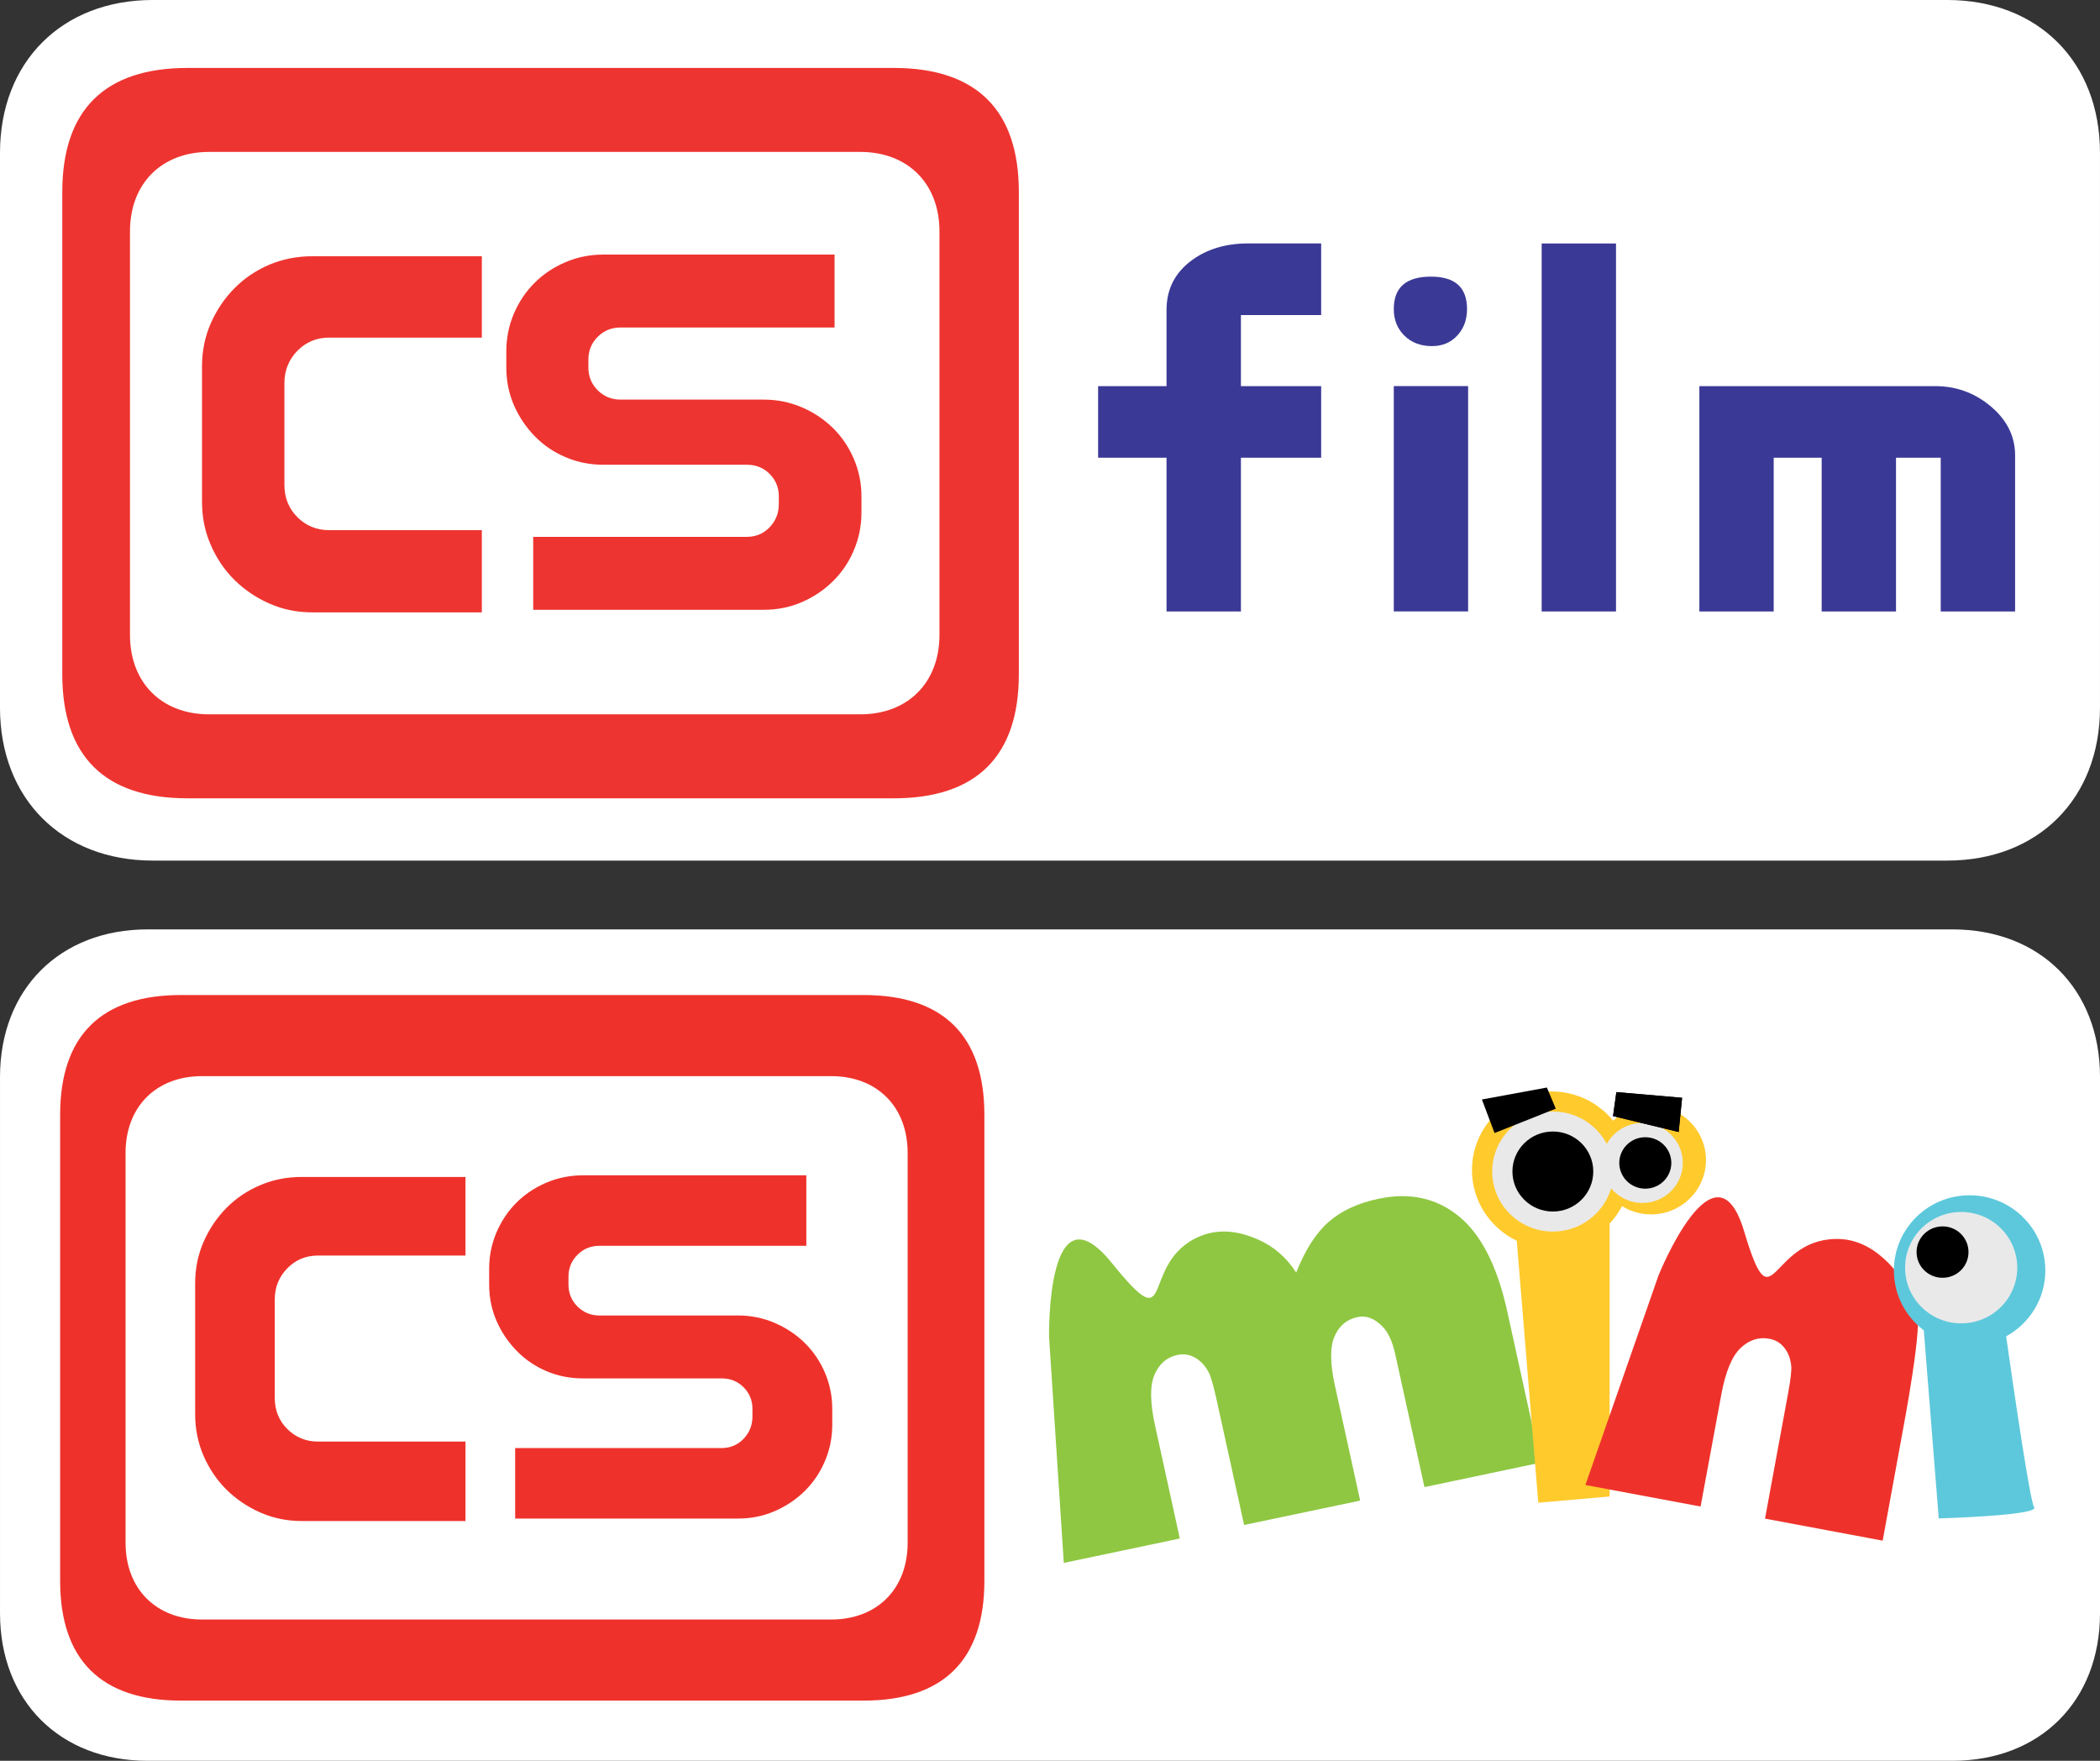<?xml version="1.0" encoding="UTF-8" standalone="no"?>
<!-- Created with Inkscape (http://www.inkscape.org/) -->
<svg xmlns:rdf="http://www.w3.org/1999/02/22-rdf-syntax-ns#" xmlns="http://www.w3.org/2000/svg" height="502.98" width="600" version="1.1" xmlns:cc="http://creativecommons.org/ns#" xmlns:dc="http://purl.org/dc/elements/1.1/">
 <rect width="100%" height="100%" fill="#333333" stroke="none"/>
 <defs></defs>
 <g fill-rule="nonzero" transform="translate(133.381,211.434)">
  <g transform="translate(-242.859,1.3334789e-6)">
   <path d="m109.48,96.241c0-25.099,17.092-42.191,42.191-42.191h515.62c25.099,0,42.191,17.092,42.191,42.191v153.13c0,25.085-17.092,42.177-42.191,42.177h-515.62c-25.099,0-42.191-17.092-42.191-42.177v-153.13z" fill="#FFF"/>
   <path d="m195.68,124.77c-4.237,0-8.192,0.779-11.905,2.367-3.699,1.573-6.916,3.756-9.68,6.562-2.721,2.792-4.889,6.023-6.477,9.665-1.573,3.656-2.381,7.582-2.381,11.791v37.33c0,4.28,0.808,8.262,2.409,11.961,1.616,3.699,3.784,6.902,6.505,9.609,2.735,2.707,5.938,4.889,9.609,6.533,3.671,1.63,7.639,2.466,11.919,2.466h46.797v-22.69h-42.12c-3.458,0-6.378-1.205-8.787-3.586-2.395-2.381-3.586-5.371-3.586-8.929v-28.047c0-3.501,1.176-6.477,3.571-8.929,2.395-2.438,5.315-3.656,8.801-3.656h42.12v-22.449h-46.797zm80.371-0.468c-3.727,0-7.242,0.723-10.53,2.126-3.288,1.417-6.137,3.33-8.532,5.726-2.381,2.395-4.28,5.23-5.669,8.475-1.375,3.245-2.083,6.704-2.083,10.346v4.493c0,3.727,0.709,7.171,2.098,10.402,1.389,3.203,3.302,6.037,5.726,8.518,2.395,2.494,5.244,4.436,8.489,5.825,3.26,1.403,6.76,2.098,10.502,2.098h39.598c2.537,0,4.62,0.85,6.307,2.551,1.672,1.701,2.509,3.756,2.509,6.151v2.183c0,2.48-0.85,4.592-2.537,6.378-1.701,1.757-3.798,2.636-6.278,2.636h-58.985v20.139h63.662c3.713,0,7.214-0.694,10.445-2.098,3.26-1.403,6.108-3.302,8.588-5.726,2.48-2.438,4.422-5.3,5.811-8.588,1.403-3.274,2.098-6.76,2.098-10.431v-4.493c0-3.6-0.694-7.044-2.083-10.303-1.389-3.245-3.316-6.094-5.768-8.518-2.466-2.424-5.343-4.323-8.617-5.74-3.274-1.403-6.774-2.112-10.473-2.112h-39.598c-2.438,0-4.521-0.85-6.25-2.551-1.715-1.715-2.579-3.812-2.579-6.321v-2.183c0-2.494,0.865-4.592,2.579-6.293,1.701-1.701,3.798-2.551,6.25-2.551h59.127v-20.139h-63.804zm-149.39-17.262,0,133.09c0,22.619,11.721,34.226,34.566,34.226h194.94c22.846,0,34.566-11.607,34.566-34.226v-133.09c0-22.633-11.721-34.24-34.566-34.24h-194.94c-22.846,0-34.566,11.607-34.566,34.24m18.693,10.87c0-13.18,8.716-21.939,21.84-21.939h179.76c13.138,0,21.854,8.758,21.854,21.939v111.34c0,13.194-8.716,21.939-21.854,21.939h-179.76c-13.124,0-21.84-8.744-21.84-21.939v-111.34z" fill="#ee322b"/>
   <path d="m409.21,170.44s-0.794-44.246,17.9-21.131c18.707,23.115,7.441-0.057,25.142-7.568,6.179-2.608,12.117-1.077,16.624,0.879,4.521,1.984,8.163,5.13,10.941,9.467,2.565-6.477,5.655-11.31,9.269-14.47,3.614-3.175,8.376-5.386,14.328-6.633,8.858-1.857,16.497-0.184,22.874,5.017,6.392,5.201,11.012,14.286,13.846,27.225l9.481,43.155-33.149,6.987-8.333-37.911c-0.822-3.756-2.069-6.406-3.685-7.993-2.268-2.296-4.634-3.203-7.1-2.664-3.075,0.638-5.272,2.48-6.576,5.527-1.318,3.033-1.276,7.696,0.099,13.974l7.228,32.922-33.163,6.959-7.908-36.012c-0.865-3.869-1.601-6.42-2.225-7.625-0.978-1.842-2.268-3.231-3.855-4.138-1.587-0.907-3.274-1.176-5.045-0.794-3.005,0.624-5.187,2.494-6.548,5.612-1.361,3.104-1.318,7.951,0.142,14.555l7.072,32.27-33.149,6.973-4.209-64.583z" fill="#8fc742"/>
   <path d="m548.99,217.83,20.38-1.786,0-77.962c1.389-1.488,2.594-3.16,3.543-4.974,2.409,1.488,5.244,2.353,8.291,2.353,8.659,0,15.689-6.944,15.689-15.519,0-8.56-7.029-15.519-15.689-15.519-4.181,0-7.993,1.63-10.813,4.28-4.152-5.088-10.516-8.362-17.645-8.362-12.543,0-22.704,10.048-22.704,22.463,0,8.886,5.215,16.553,12.798,20.196l6.151,74.83z" fill="#ffca2c"/>
   <path d="m535.82,123.21c0,9.467,7.766,17.163,17.333,17.163,7.88,0,14.541-5.23,16.652-12.358,2.112,2.551,5.329,4.181,8.943,4.181,6.363,0,11.536-5.13,11.536-11.437,0-6.307-5.173-11.423-11.536-11.423-4.408,0-8.234,2.438-10.19,6.009-2.877-5.513-8.688-9.269-15.405-9.269-9.566,0-17.333,7.667-17.333,17.134" fill="#e9e9ea"/>
   <path d="m541.6,123.21c0-6.307,5.173-11.423,11.55-11.423,6.392,0,11.55,5.116,11.55,11.423,0,6.307-5.159,11.437-11.55,11.437-6.378,0-11.55-5.13-11.55-11.437" fill="#000"/>
   <path d="m572.13,120.76c0-4.053,3.33-7.341,7.426-7.341,4.11,0,7.441,3.288,7.441,7.341,0,4.067-3.33,7.355-7.441,7.355-4.096,0-7.426-3.288-7.426-7.355" fill="#000"/>
   <path d="m532.88,102.64,3.614,9.581,17.489-6.959-2.537-6.037-18.566,3.416z" fill="#000"/>
   <path d="m570.35,107.39,18.75,4.535,0.978-9.765-18.778-1.63-0.95,6.859z" fill="#000"/>
   <path d="m583.34,152.9s16.199-40.249,24.447-12.642c8.319,27.792,6.874,2.622,26.12,2.225,6.732-0.156,11.664,3.401,15.122,6.859s5.641,7.681,6.562,12.67c4.932-4.989-1.02,27.381-2.168,33.673l-6.037,32.979-33.617-6.293,6.604-35.842c0.709-3.855,1.006-6.434,0.893-7.752-0.213-2.069-0.85-3.798-1.97-5.201-1.105-1.417-2.565-2.282-4.351-2.594-3.005-0.539-5.74,0.354-8.177,2.679-2.452,2.338-4.28,6.76-5.485,13.265l-5.924,31.987-32.908-6.151,20.89-59.864z" fill="#ee322b"/>
   <path d="m650.59,151.49c0,6.987,3.345,13.166,8.546,17.092l4.266,53.727s28.841-0.808,27.253-3.189c-1.148-1.715-5.556-31.718-7.993-48.824,6.675-3.656,11.196-10.714,11.196-18.807,0-11.876-9.694-21.485-21.641-21.485s-21.627,9.609-21.627,21.485" fill="#5dc8db"/>
   <path d="m653.79,150.69c0-8.801,7.171-15.916,16.029-15.916,8.844,0,16.015,7.114,16.015,15.916,0,8.787-7.171,15.901-16.015,15.901-8.858,0-16.029-7.114-16.029-15.901" fill="#e9e9ea"/>
   <path d="m657.07,146.23c0-4.067,3.33-7.341,7.426-7.341,4.11,0,7.412,3.274,7.412,7.341s-3.302,7.341-7.412,7.341c-4.096,0-7.426-3.274-7.426-7.341" fill="#000"/>
   <path d="m570.35,107.39,18.75,4.535,0.978-9.765-18.778-1.63-0.95,6.859z" fill="#000"/>
  </g>
  <g transform="matrix(1,0,0,1,-228.705,-665.884)">
   <path fill="#FFF" d="m95.323,498.12c0-25.976,17.696-43.673,43.673-43.673h512.65c25.976,0,43.673,17.696,43.673,43.673v158.49c0,25.976-17.696,43.673-43.673,43.673h-512.65c-25.976,0-43.673-17.696-43.673-43.673v-158.49z"/>
   <path fill="#ee3430" d="m184.55,527.65c-4.379,0-8.475,0.807-12.331,2.436-3.826,1.644-7.159,3.901-9.999,6.801-2.84,2.9-5.067,6.247-6.711,10.014-1.644,3.781-2.466,7.832-2.466,12.211v38.636c0,4.424,0.822,8.549,2.496,12.36,1.659,3.841,3.916,7.159,6.726,9.954,2.825,2.81,6.143,5.067,9.939,6.756,3.811,1.704,7.921,2.556,12.346,2.556h48.441v-23.48h-43.598c-3.587,0-6.606-1.24-9.102-3.707-2.466-2.466-3.707-5.56-3.707-9.252v-29.026c0-3.617,1.226-6.696,3.692-9.237,2.481-2.526,5.5-3.781,9.117-3.781h43.598v-23.241h-48.441zm83.191-0.478c-3.871,0-7.503,0.732-10.896,2.197-3.423,1.465-6.367,3.438-8.833,5.934-2.481,2.466-4.439,5.396-5.874,8.758-1.42,3.363-2.152,6.95-2.152,10.716v4.648c0,3.856,0.732,7.428,2.167,10.761,1.45,3.318,3.423,6.262,5.919,8.833,2.496,2.571,5.44,4.574,8.803,6.008,3.363,1.45,6.98,2.182,10.866,2.182h40.982c2.616,0,4.783,0.882,6.532,2.646,1.734,1.764,2.586,3.871,2.586,6.352v2.257c0,2.571-0.867,4.753-2.616,6.606-1.764,1.823-3.931,2.735-6.502,2.735h-61.055v20.835h65.883c3.856,0,7.473-0.717,10.821-2.167,3.363-1.45,6.322-3.423,8.878-5.934,2.571-2.526,4.588-5.47,6.023-8.878,1.45-3.393,2.182-6.995,2.182-10.806v-4.648c0-3.722-0.732-7.279-2.167-10.657-1.435-3.363-3.423-6.307-5.963-8.818-2.556-2.511-5.53-4.484-8.908-5.934-3.408-1.45-7.025-2.197-10.866-2.197h-40.968c-2.526,0-4.678-0.882-6.472-2.646-1.779-1.779-2.675-3.946-2.675-6.532v-2.257c0-2.586,0.897-4.753,2.675-6.516,1.764-1.764,3.931-2.646,6.472-2.646h61.19v-20.835h-66.032zm-154.62-17.876,0,137.76c0,23.406,12.121,35.437,35.766,35.437h201.77c23.645,0,35.766-12.032,35.766-35.437v-137.76c0-23.421-12.121-35.437-35.766-35.437h-201.77c-23.645,0-35.766,12.017-35.766,35.437m19.34,11.254c0-13.646,9.027-22.703,22.599-22.703h186.07c13.586,0,22.614,9.057,22.614,22.703v115.25c0,13.646-9.027,22.703-22.614,22.703h-186.07c-13.571,0-22.599-9.057-22.599-22.703v-115.25z"/>
   <path fill="#3b3996" d="m409.07,585.21,0-20.461,19.55,0,0-21.792c0-5.993,2.481-10.746,7.413-14.304,4.349-3.109,9.64-4.663,15.888-4.663h20.88v20.461h-22.927v20.297h22.927v20.461h-22.927v43.912h-21.253v-43.912h-19.55z"/>
   <path fill="#3b3996" d="m504.16,533.47c6.89,0,10.313,3.079,10.313,9.237,0,2.944-0.852,5.396-2.586,7.369-1.868,2.152-4.349,3.243-7.428,3.243-3.213,0-5.829-0.986-7.847-2.959-2.048-1.988-3.064-4.529-3.064-7.652,0-6.158,3.542-9.237,10.612-9.237m10.627,95.641-21.239,0,0-64.373,21.239,0,0,64.373z"/>
   <path fill="#3b3996" d="m557.04,629.12-21.239,0,0-105.12,21.239,0,0,105.12z"/>
   <path fill="#3b3996" d="m637.04,585.21,0,43.912-21.239,0,0-43.912-13.706,0,0,43.912-21.239,0,0-64.373,67.362,0c5.829,0,10.985,1.808,15.484,5.44,4.902,3.961,7.369,8.743,7.369,14.363v44.57h-21.253v-43.912h-12.779z"/>
  </g>
 </g>
</svg>
